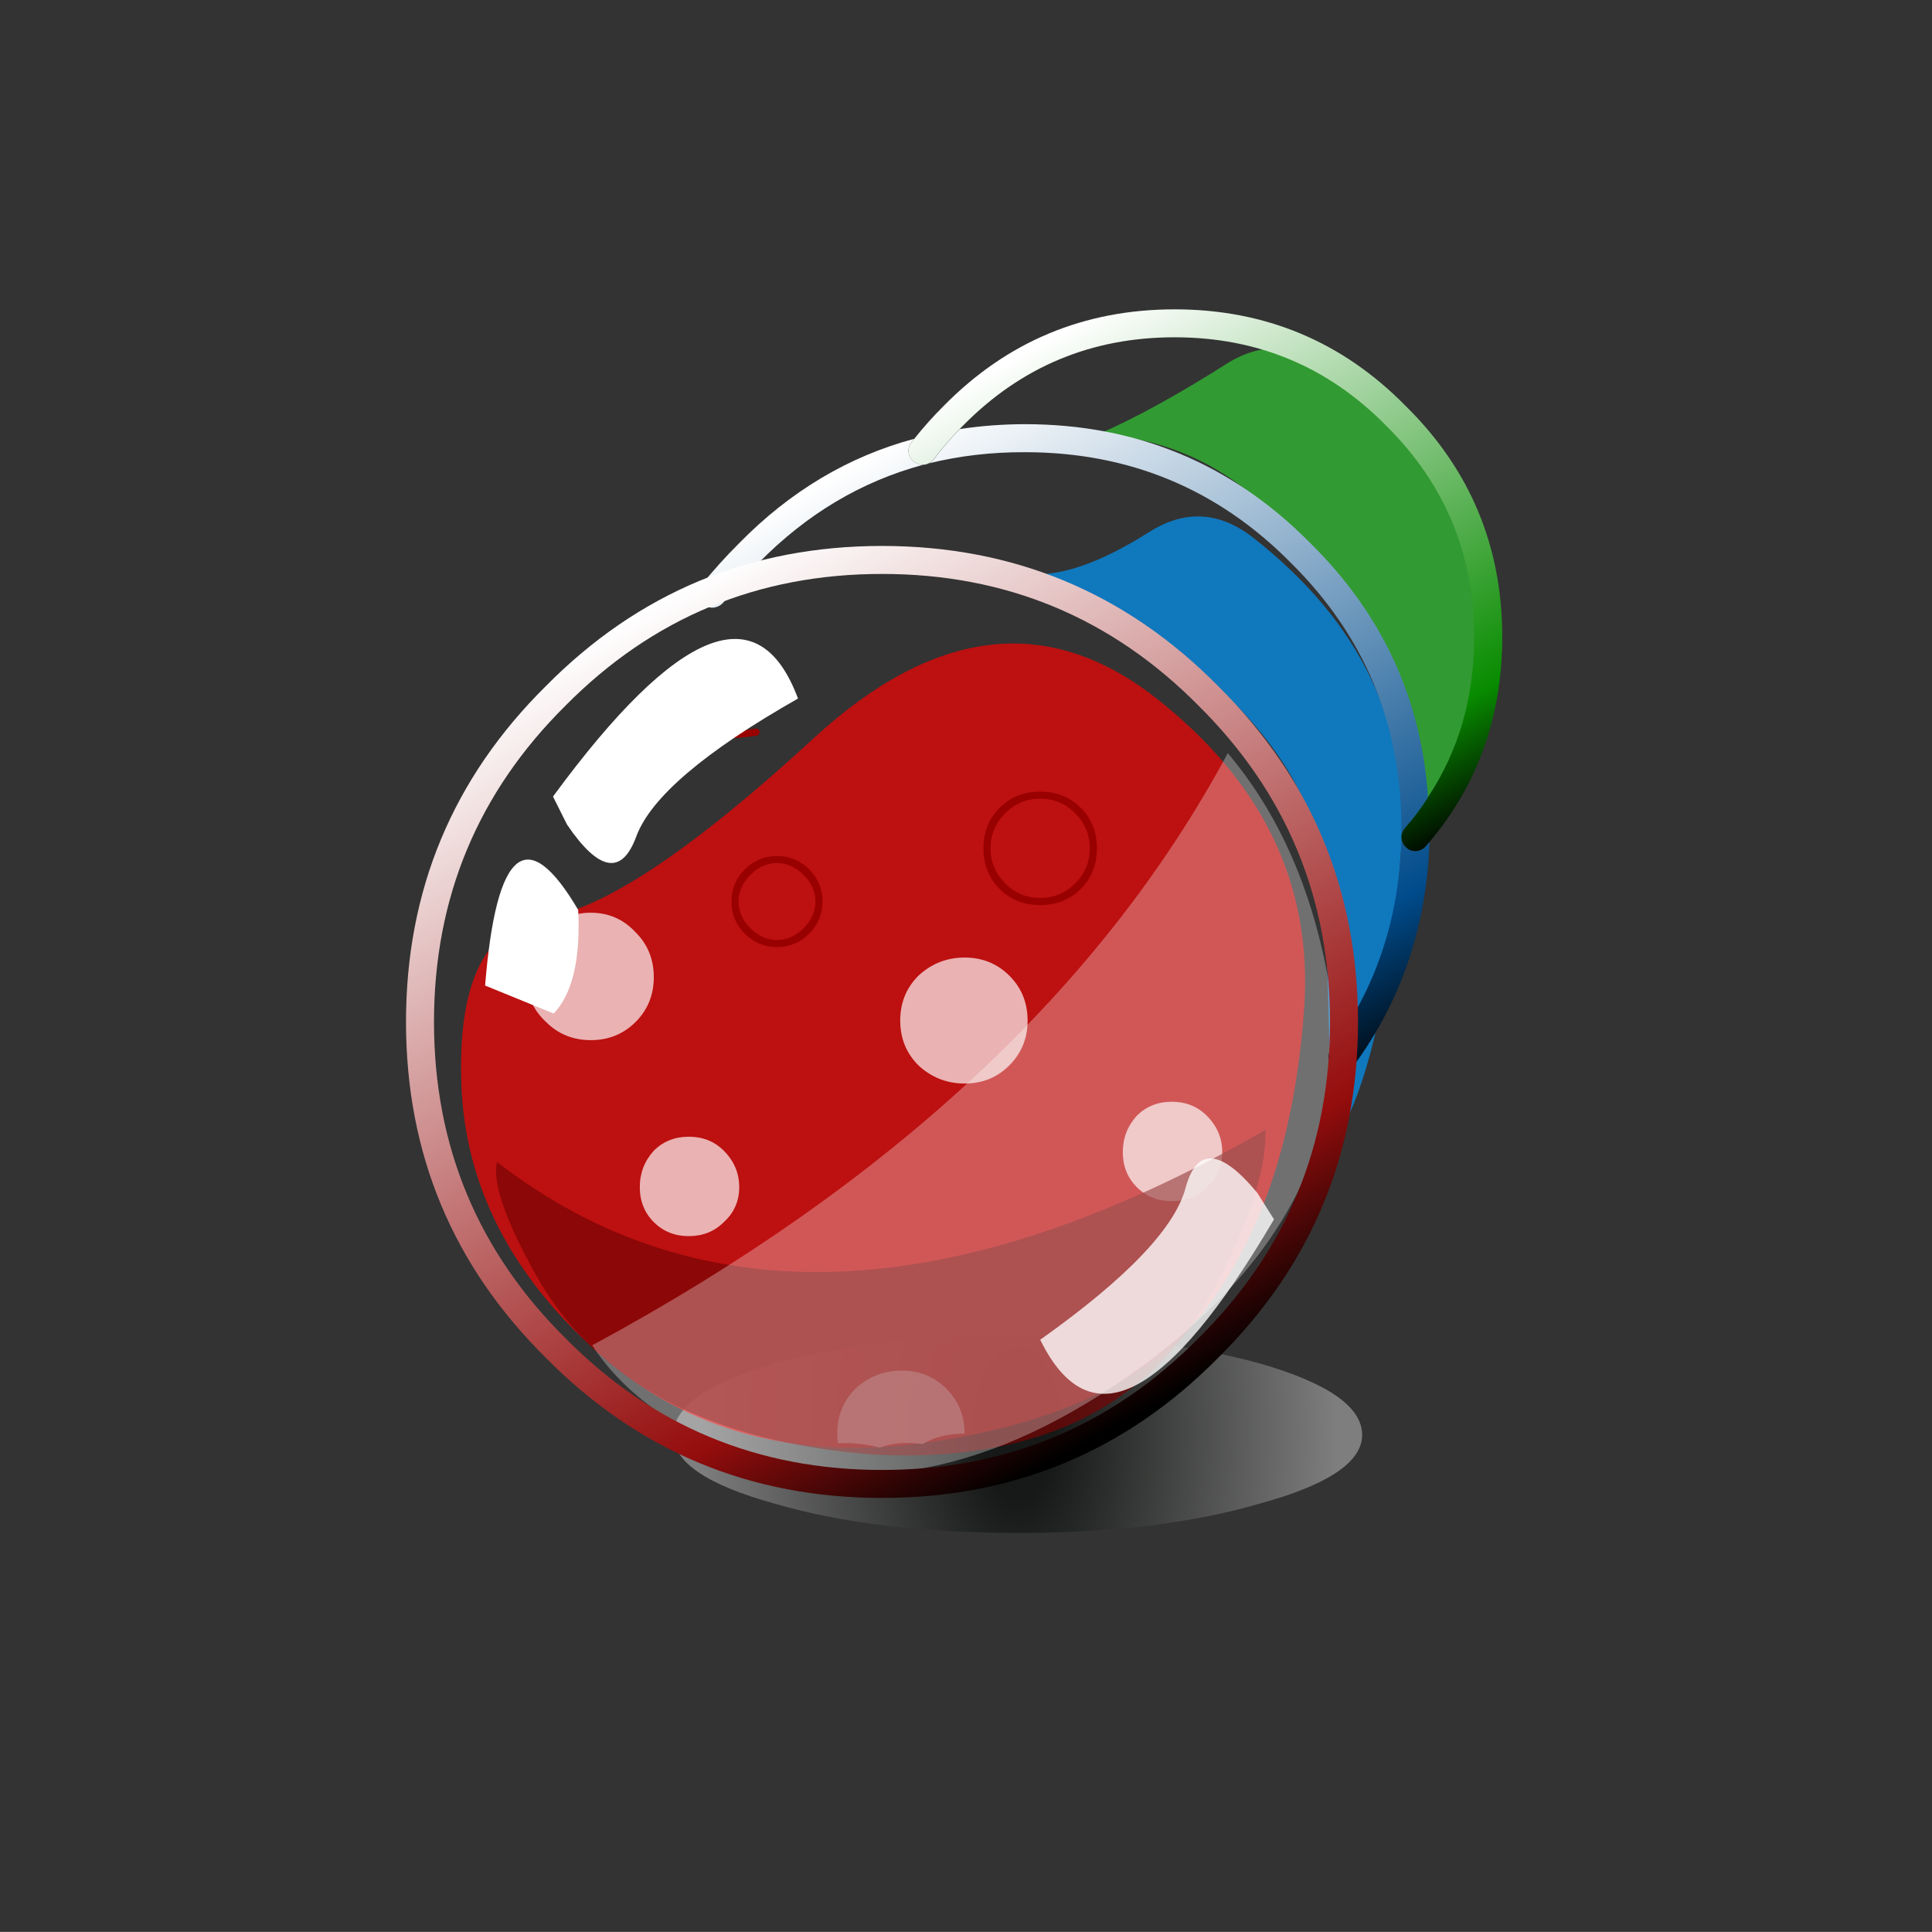 <?xml version="1.0" encoding="utf-8"?>
<!-- Generator: Adobe Illustrator 15.0.0, SVG Export Plug-In . SVG Version: 6.00 Build 0)  -->
<!DOCTYPE svg PUBLIC "-//W3C//DTD SVG 1.1//EN" "http://www.w3.org/Graphics/SVG/1.1/DTD/svg11.dtd">
<svg version="1.1" id="Selected_Items" xmlns="http://www.w3.org/2000/svg" xmlns:xlink="http://www.w3.org/1999/xlink" x="0px"
	 y="0px" width="69px" height="68.996px" viewBox="0 0 69 68.996" enable-background="new 0 0 69 68.996" xml:space="preserve">
<rect x="0" y="0" width="69" height="68.996" fill="#333333" stroke="none"/>
<radialGradient id="SVGID_1_" cx="36.309" cy="195.183" r="12.288" gradientTransform="matrix(1 0 0 -1.855 0.04 413.214)" gradientUnits="userSpaceOnUse">
	<stop  offset="0.106" style="stop-color:#161917"/>
	<stop  offset="0.929" style="stop-color:#7E7E7E"/>
</radialGradient>
<path fill="url(#SVGID_1_)" d="M27.65,53.698c-2.4-0.667-3.601-1.483-3.601-2.45c0-1,1.2-1.85,3.601-2.55c2.399-0.667,5.3-1,8.7-1
	c3.366,0,6.25,0.333,8.649,1c2.435,0.7,3.649,1.55,3.649,2.55c0,0.967-1.217,1.783-3.649,2.45c-2.399,0.7-5.283,1.05-8.649,1.05
	C32.95,54.748,30.05,54.398,27.65,53.698z"/>
<path fill="#33CC33" fill-opacity="0.678" d="M47.5,13.198c3.837,2.998,5.662,5.731,5.475,8.2
	c-0.188,2.468-0.656,4.692-1.398,6.675c-0.743,1.979-1.193,2.112-1.352,0.399c-0.158-1.713-0.49-3.254-1-4.625
	c-0.511-1.368-1.636-3.052-3.375-5.05c-1.733-1.999-3.935-3.1-6.6-3.3c1.3-0.566,2.816-1.4,4.55-2.5
	C45.066,12.198,46.3,12.265,47.5,13.198z"/>
<path fill="#0099FF" fill-opacity="0.678" d="M44.75,19.198c3.833,3,5.6,6.684,5.3,11.05c-0.337,4.371-0.962,7.563-1.875,9.575
	c-0.383,0.85-0.608,0.524-0.675-0.976c-0.033-2.801-0.116-5.333-0.25-7.601c-0.167-2.3-1.417-4.533-3.75-6.7
	c-2-1.833-4.25-3.184-6.75-4.05c1.134,0.1,2.566-0.4,4.3-1.5C42.316,18.198,43.55,18.265,44.75,19.198z"/>
<path fill="#FF0000" fill-opacity="0.678" d="M43.25,46.498c-1.902,2.634-5.236,4.3-10,5c-4.766,0.695-8.724-0.362-11.875-3.175
	c-3.15-2.808-4.783-6.023-4.9-9.65c-0.117-3.631,0.874-5.598,2.976-5.899c2.094-0.299,5.294-2.433,9.6-6.4
	c4.31-3.971,8.385-4.454,12.227-1.45c3.838,3.008,5.604,6.699,5.3,11.075C46.271,40.368,45.162,43.868,43.25,46.498z"/>
<path fill="#990000" d="M37.15,28.523c-0.496,0.003-0.912,0.178-1.25,0.524c-0.348,0.339-0.521,0.756-0.525,1.25
	c0.004,0.495,0.18,0.911,0.525,1.25c0.338,0.347,0.754,0.521,1.25,0.525c0.494-0.004,0.91-0.179,1.25-0.525
	c0.346-0.339,0.521-0.755,0.523-1.25c-0.004-0.494-0.179-0.911-0.523-1.25C38.063,28.701,37.645,28.526,37.15,28.523z M35.7,28.848
	c0.396-0.387,0.878-0.578,1.45-0.574c0.57-0.004,1.055,0.188,1.449,0.574c0.387,0.395,0.578,0.878,0.574,1.45
	c0.004,0.572-0.188,1.056-0.574,1.45c-0.396,0.387-0.879,0.578-1.449,0.575c-0.572,0.003-1.057-0.188-1.45-0.575
	c-0.388-0.395-0.579-0.878-0.575-1.45C35.121,29.726,35.313,29.242,35.7,28.848z M24.625,25.998c0.004,0.038-0.005,0.071-0.025,0.1
	c-0.028,0.021-0.062,0.029-0.1,0.025c-0.038,0.004-0.071-0.005-0.1-0.025c-0.021-0.028-0.029-0.062-0.025-0.1v-1.25
	c-0.004-0.038,0.005-0.071,0.025-0.1c0.028-0.021,0.062-0.029,0.1-0.025c0.038-0.004,0.071,0.005,0.1,0.025
	c0.021,0.028,0.029,0.062,0.025,0.1V25.998z M22.45,26.123c0.033-0.014,0.066-0.014,0.1,0l1.25,0.5
	c0.034,0.016,0.06,0.041,0.075,0.075c0.014,0.033,0.014,0.066,0,0.1c-0.016,0.034-0.041,0.06-0.075,0.075
	c-0.033,0.014-0.066,0.014-0.1,0l-1.25-0.5c-0.034-0.016-0.06-0.041-0.075-0.075c-0.014-0.033-0.014-0.066,0-0.1
	C22.391,26.164,22.416,26.139,22.45,26.123z M26.8,31.248c-0.278,0.271-0.42,0.588-0.425,0.95c0.005,0.362,0.146,0.679,0.425,0.95
	c0.271,0.278,0.588,0.42,0.95,0.425c0.362-0.005,0.679-0.146,0.95-0.425c0.278-0.271,0.42-0.588,0.425-0.95
	c-0.005-0.362-0.146-0.68-0.425-0.95c-0.271-0.278-0.588-0.421-0.95-0.425C27.388,30.827,27.071,30.97,26.8,31.248z M26.125,32.198
	c-0.005-0.438,0.153-0.821,0.475-1.15c0.329-0.321,0.713-0.479,1.15-0.475c0.438-0.005,0.821,0.153,1.15,0.475
	c0.321,0.329,0.479,0.713,0.475,1.15c0.005,0.438-0.153,0.82-0.475,1.149c-0.329,0.321-0.713,0.479-1.15,0.476
	c-0.438,0.004-0.821-0.154-1.15-0.476C26.278,33.019,26.12,32.636,26.125,32.198z M25.65,26.148c0.028-0.021,0.062-0.029,0.1-0.025
	c0.425-0.001,0.833-0.034,1.225-0.1c0.036-0.005,0.07,0.003,0.101,0.024c0.027,0.019,0.044,0.043,0.05,0.075
	c0.005,0.036-0.004,0.069-0.025,0.1c-0.018,0.028-0.043,0.045-0.074,0.051c-0.408,0.066-0.834,0.101-1.275,0.1
	c-0.038,0.004-0.071-0.005-0.1-0.025c-0.021-0.028-0.029-0.062-0.025-0.1C25.621,26.21,25.63,26.177,25.65,26.148z"/>
<path fill="#FFFFFF" fill-opacity="0.678" d="M36.05,38.048c-0.434,0.435-0.967,0.65-1.6,0.65c-0.634,0-1.184-0.218-1.65-0.65
	c-0.434-0.434-0.649-0.967-0.649-1.6c0-0.634,0.216-1.167,0.649-1.601c0.467-0.433,1.017-0.649,1.65-0.649
	c0.633,0,1.166,0.217,1.6,0.649c0.435,0.434,0.65,0.967,0.65,1.601C36.7,37.081,36.482,37.614,36.05,38.048z M43.1,39.848
	c0.367,0.367,0.551,0.801,0.551,1.301s-0.184,0.916-0.551,1.25c-0.332,0.334-0.75,0.5-1.25,0.5s-0.916-0.166-1.25-0.5
	c-0.332-0.334-0.5-0.75-0.5-1.25s0.168-0.934,0.5-1.301c0.334-0.332,0.75-0.5,1.25-0.5S42.768,39.516,43.1,39.848z M21.1,37.148
	c-0.633,0-1.166-0.217-1.6-0.65c-0.467-0.434-0.7-0.967-0.7-1.6c0-0.634,0.233-1.167,0.7-1.601c0.434-0.467,0.967-0.7,1.6-0.7
	c0.634,0,1.167,0.233,1.601,0.7c0.434,0.434,0.649,0.967,0.649,1.601c0,0.633-0.216,1.167-0.649,1.6
	C22.268,36.932,21.733,37.148,21.1,37.148z M23.35,43.648c-0.333-0.334-0.5-0.75-0.5-1.25s0.167-0.935,0.5-1.301
	c0.334-0.334,0.75-0.5,1.25-0.5s0.917,0.166,1.25,0.5c0.367,0.366,0.551,0.801,0.551,1.301s-0.184,0.916-0.551,1.25
	c-0.333,0.332-0.75,0.5-1.25,0.5S23.684,43.98,23.35,43.648z M33.8,49.598c0.434,0.435,0.65,0.967,0.65,1.602
	c-0.613,0.006-1.113,0.131-1.5,0.375c-0.066-0.012-0.134-0.02-0.2-0.025c-0.526-0.042-0.969,0.008-1.325,0.15
	c-0.276-0.073-0.584-0.123-0.925-0.15c-0.205-0.017-0.396-0.017-0.575,0c-0.017-0.115-0.024-0.23-0.024-0.35
	c0-0.635,0.216-1.167,0.649-1.602c0.467-0.433,1.017-0.648,1.65-0.648C32.833,48.948,33.366,49.165,33.8,49.598z"/>
<path fill="#770303" fill-opacity="0.694" d="M45.2,40.348c0.032,1.367-0.55,3.2-1.75,5.5c-2.267,4.367-6.334,6.4-12.2,6.102
	c-5.9-0.434-9.934-2.566-12.1-6.4c-1.101-1.967-1.567-3.316-1.4-4.05C24.983,47.098,34.134,46.715,45.2,40.348z"/>
<path fill="#FFFFFF" fill-opacity="0.298" d="M47.25,34.048c1.268,5.533-0.732,10.334-6,14.4c-5.3,4.032-10.3,5.166-15,3.399
	c-2.333-0.899-4.033-2.166-5.1-3.801c10.65-5.749,18.217-12.799,22.7-21.149C45.482,28.831,46.616,31.215,47.25,34.048z"/>
<path fill="#FFFFFF" fill-opacity="0.788" d="M45.5,43.548c-3.8,6.468-6.583,7.9-8.35,4.3c3.1-2.199,4.832-4.017,5.199-5.449
	c0.399-1.434,1.25-1.366,2.551,0.199L45.5,43.548z"/>
<path fill="#FFFFFF" d="M19.775,36.198l-2.45-1c0.397-4.896,1.506-5.795,3.325-2.7C20.735,34.262,20.444,35.495,19.775,36.198z
	 M20.25,29.448l-0.5-1c4.447-6.059,7.364-7.226,8.75-3.5c-3.336,1.896-5.261,3.537-5.775,4.925
	C22.212,31.267,21.388,31.125,20.25,29.448z"/>
<linearGradient id="SVGID_2_" gradientUnits="userSpaceOnUse" x1="50.31" y1="36.962" x2="39.236" y2="57.112" gradientTransform="matrix(1 0 0 -1 0.04 68.211)">
	<stop  offset="0.008" style="stop-color:#000000"/>
	<stop  offset="0.196" style="stop-color:#088B00"/>
	<stop  offset="1" style="stop-color:#FFFFFF"/>
</linearGradient>
<path fill="url(#SVGID_2_)" d="M32.975,16.598c-0.121,0.006-0.229-0.027-0.324-0.1c-0.113-0.082-0.18-0.19-0.2-0.325
	c-0.018-0.138,0.016-0.263,0.1-0.375c0.033-0.043,0.067-0.085,0.101-0.125c0.321-0.407,0.672-0.799,1.05-1.175
	c2.262-2.3,5.012-3.449,8.25-3.45c3.237,0.001,5.987,1.15,8.25,3.45c2.299,2.263,3.448,5.013,3.45,8.25
	c-0.004,2.828-0.87,5.27-2.602,7.325c-0.043,0.054-0.084,0.104-0.125,0.149c-0.094,0.105-0.21,0.164-0.35,0.176
	c-0.133,0.008-0.25-0.033-0.352-0.125c-0.104-0.094-0.162-0.21-0.175-0.351v-0.05c0.005-0.112,0.046-0.213,0.125-0.3
	c0.308-0.355,0.582-0.722,0.825-1.101c1.104-1.666,1.652-3.574,1.65-5.725c0-2.962-1.051-5.479-3.15-7.55
	c-2.07-2.101-4.588-3.15-7.55-3.15c-2.964,0-5.479,1.05-7.55,3.15c-0.042,0.042-0.084,0.084-0.125,0.125
	c-0.334,0.346-0.643,0.704-0.926,1.075c-0.047,0.063-0.105,0.114-0.175,0.149c-0.043,0.024-0.093,0.041-0.149,0.05h-0.05V16.598z"/>
<linearGradient id="SVGID_3_" gradientUnits="userSpaceOnUse" x1="47.091" y1="28.028" x2="33.266" y2="53.178" gradientTransform="matrix(1 0 0 -1 0.04 68.211)">
	<stop  offset="0.008" style="stop-color:#000000"/>
	<stop  offset="0.196" style="stop-color:#004B8B"/>
	<stop  offset="1" style="stop-color:#FFFFFF"/>
</linearGradient>
<path fill="url(#SVGID_3_)" d="M33.175,16.548c0.069-0.035,0.128-0.086,0.175-0.149c0.283-0.371,0.592-0.729,0.926-1.075
	c0.756-0.115,1.531-0.173,2.324-0.175c4.006,0,7.404,1.417,10.2,4.25c2.563,2.529,3.964,5.554,4.2,9.074
	c-0.243,0.379-0.518,0.745-0.825,1.101c-0.079,0.087-0.12,0.188-0.125,0.3c0-0.093,0-0.185,0-0.275
	c0.001-3.729-1.315-6.896-3.95-9.5c-2.604-2.634-5.771-3.95-9.5-3.949C35.416,16.145,34.274,16.278,33.175,16.548z M50.05,29.923
	c0.013,0.141,0.069,0.257,0.175,0.351c0.102,0.092,0.219,0.133,0.352,0.125c0.14-0.012,0.256-0.07,0.35-0.176
	c0.041-0.046,0.082-0.096,0.125-0.149c-0.105,3.01-1.006,5.668-2.699,7.975c-0.082,0.112-0.189,0.18-0.324,0.2
	c-0.139,0.019-0.264-0.017-0.375-0.101c-0.112-0.082-0.18-0.189-0.2-0.324c-0.019-0.139,0.016-0.264,0.1-0.375
	C49.15,35.275,49.982,32.767,50.05,29.923z M32.975,16.598c-2.21,0.595-4.168,1.762-5.875,3.5c-0.448,0.451-0.865,0.917-1.25,1.4
	c-0.091,0.112-0.208,0.18-0.35,0.2c-0.131,0.018-0.248-0.016-0.35-0.101c-0.113-0.091-0.18-0.208-0.2-0.35
	c-0.018-0.131,0.016-0.247,0.1-0.35c0.416-0.518,0.866-1.018,1.351-1.5c1.819-1.854,3.903-3.095,6.25-3.726
	c-0.033,0.04-0.067,0.082-0.101,0.125c-0.084,0.112-0.117,0.237-0.1,0.375c0.021,0.135,0.087,0.243,0.2,0.325
	C32.745,16.57,32.854,16.604,32.975,16.598z"/>
<linearGradient id="SVGID_4_" gradientUnits="userSpaceOnUse" x1="39.635" y1="16.838" x2="23.285" y2="46.587" gradientTransform="matrix(1 0 0 -1 0.04 68.211)">
	<stop  offset="0.008" style="stop-color:#000000"/>
	<stop  offset="0.196" style="stop-color:#950D0D"/>
	<stop  offset="1" style="stop-color:#FFFFFF"/>
</linearGradient>
<path fill="url(#SVGID_4_)" d="M43.5,24.498c3.333,3.296,4.999,7.296,5,12c-0.001,4.704-1.667,8.704-5,12
	c-3.296,3.333-7.296,4.999-12,5c-4.704-0.001-8.704-1.667-12-5c-3.333-3.296-4.999-7.296-5-12c0.001-4.704,1.667-8.704,5-12
	c3.296-3.333,7.296-4.999,12-5C36.204,19.499,40.204,21.165,43.5,24.498z M47.5,36.498c0.001-4.429-1.564-8.196-4.7-11.3
	c-3.104-3.135-6.87-4.701-11.3-4.7c-4.429-0.001-8.196,1.565-11.3,4.7c-3.135,3.104-4.701,6.871-4.7,11.3
	c-0.001,4.429,1.565,8.195,4.7,11.3c3.104,3.136,6.871,4.701,11.3,4.7c4.43,0.001,8.195-1.564,11.3-4.7
	C45.936,44.693,47.501,40.927,47.5,36.498z"/>
</svg>
